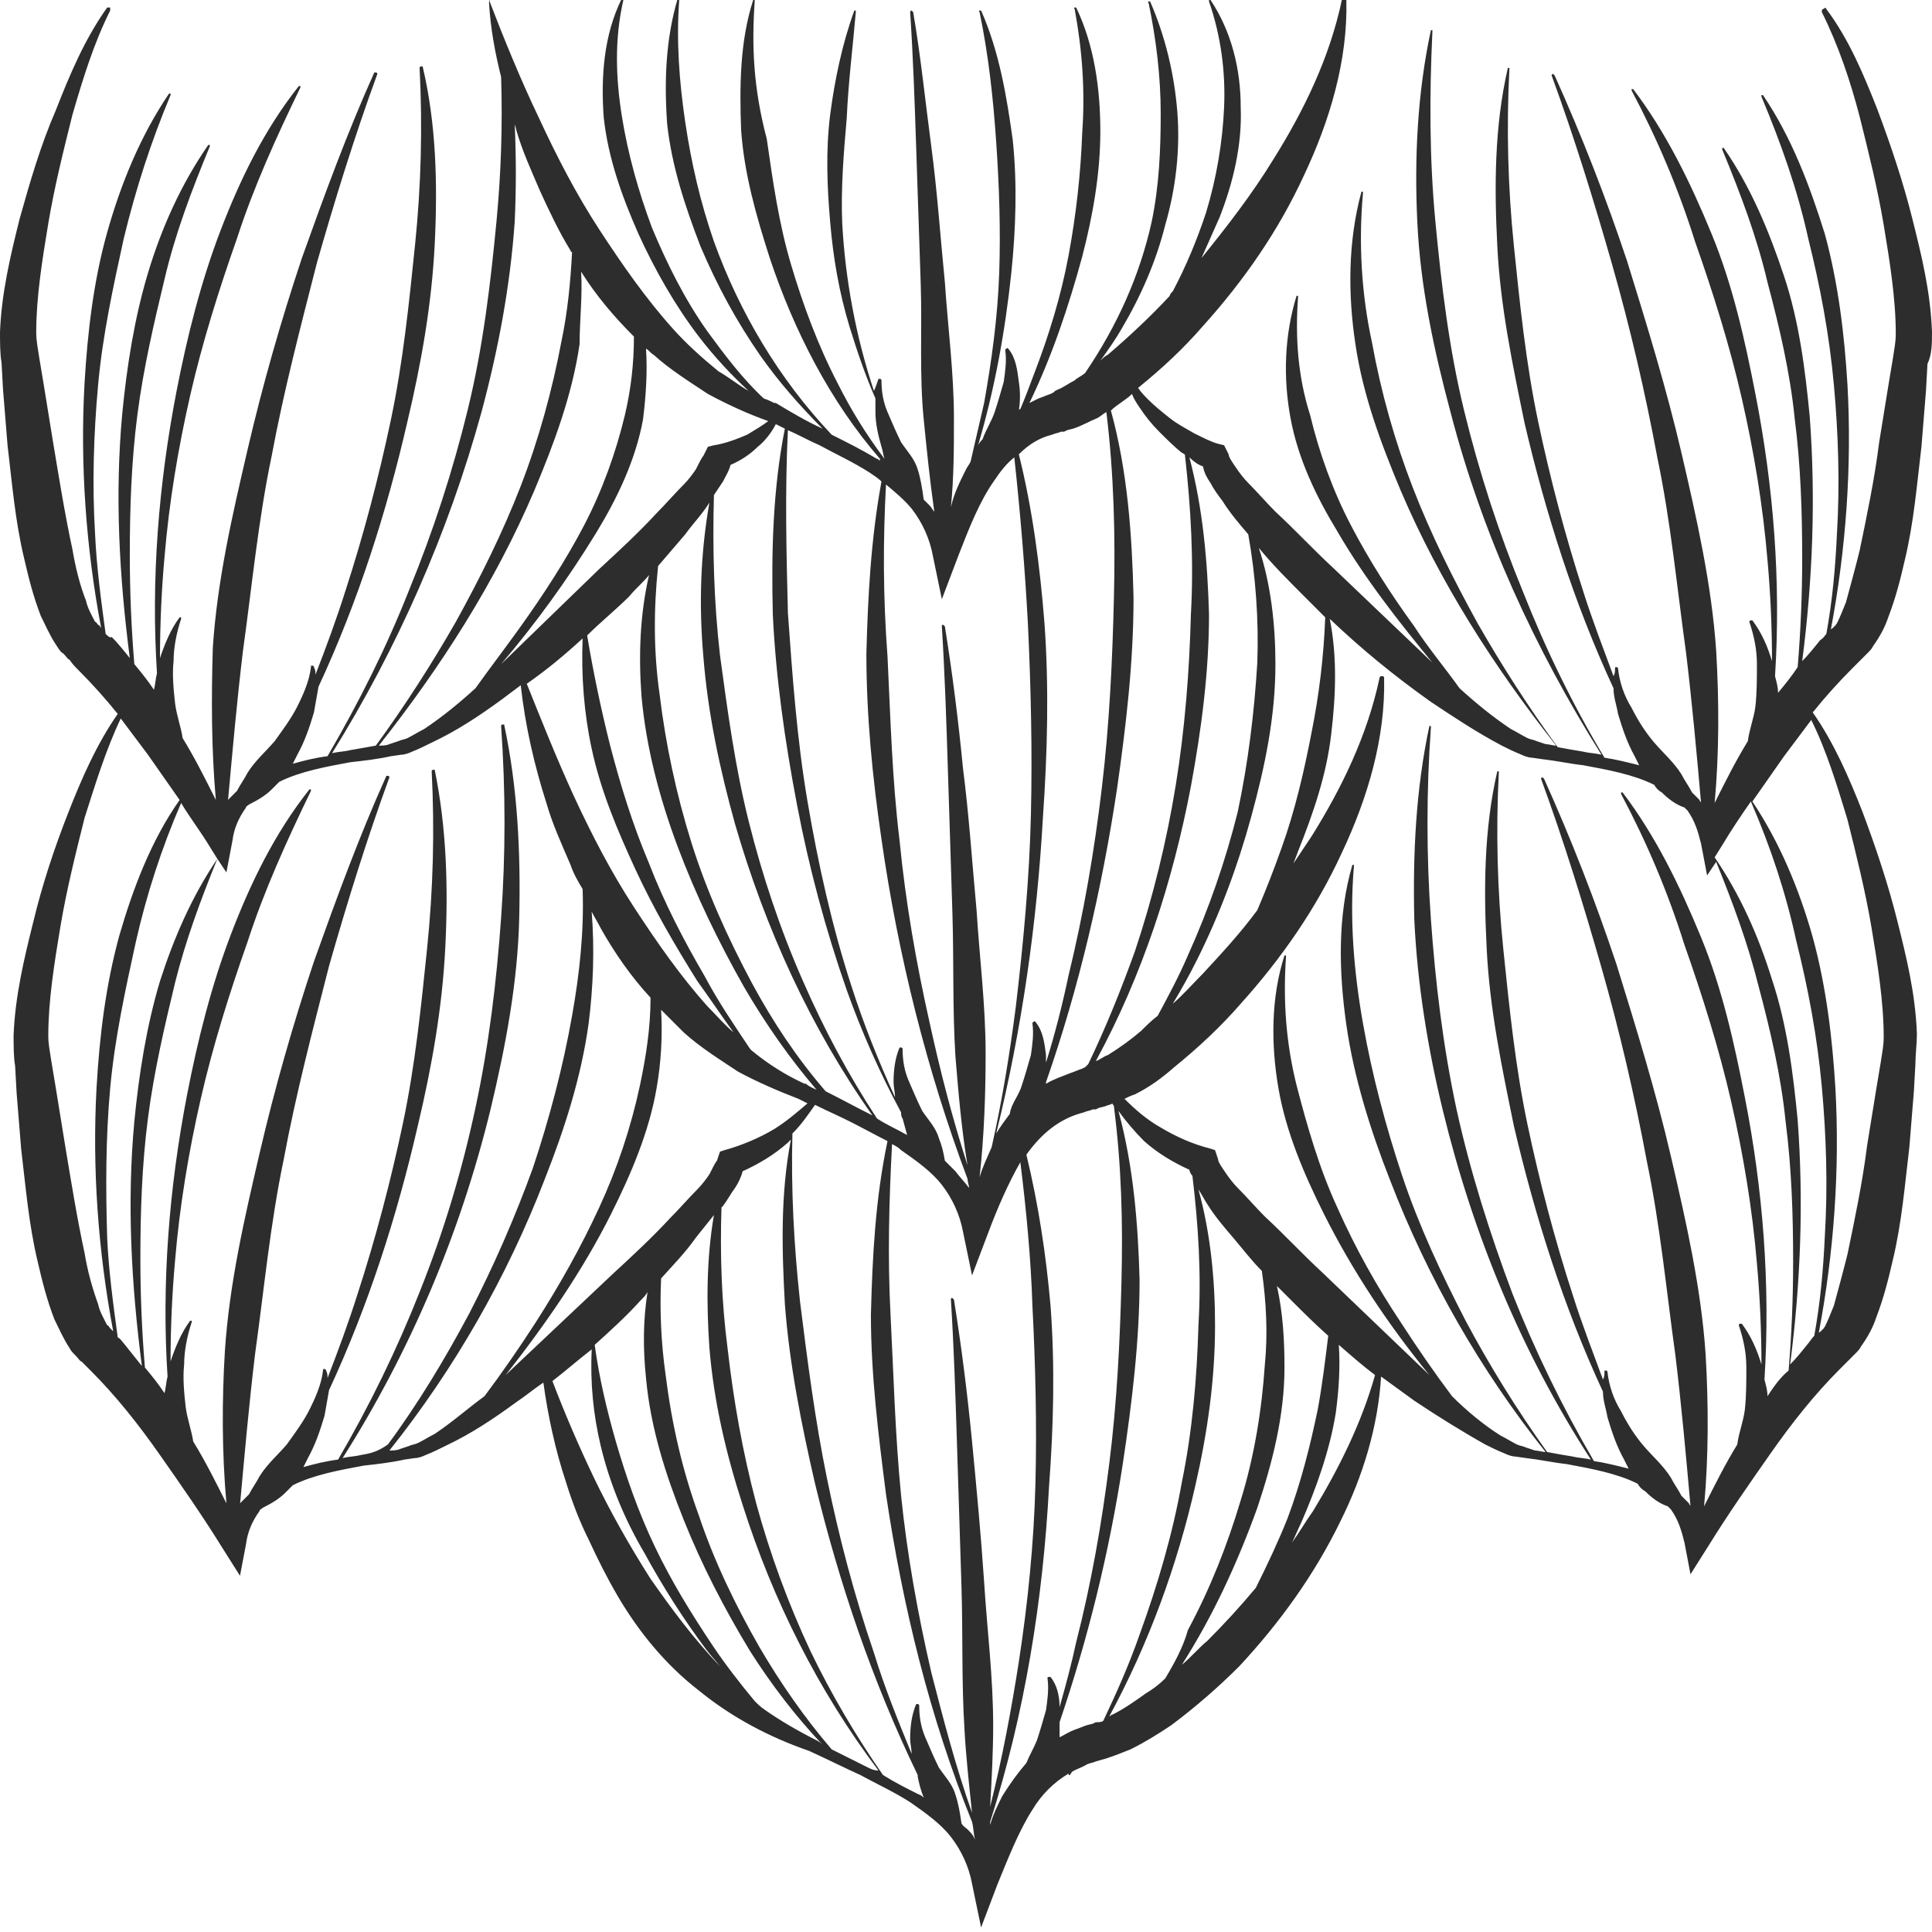 <?xml version="1.0" encoding="utf-8"?>
<!-- Generator: Adobe Illustrator 24.1.2, SVG Export Plug-In . SVG Version: 6.00 Build 0)  -->
<svg version="1.1" id="Layer_1" xmlns="http://www.w3.org/2000/svg" xmlns:xlink="http://www.w3.org/1999/xlink" x="0px" y="0px"
	 viewBox="0 0 128 128" style="enable-background:new 0 0 128 128;" xml:space="preserve">
<style type="text/css">
	.st0{fill:#2D2D2D;}
</style>
<path class="st0" d="M128,22c-0.1-2.7-0.7-5.1-1.3-7.5c-0.6-2.4-1.4-4.8-2.3-7.2c-0.9-2.3-1.9-4.7-3.4-6.7c0-0.1-0.1-0.1-0.2,0
	c-0.1,0-0.1,0.1-0.1,0.2l0,0c1.1,2.2,1.9,4.6,2.5,6.9c0.6,2.4,1.2,4.8,1.6,7.2c0.4,2.4,0.8,4.9,0.8,7.2c0,0.6-0.1,1-0.2,1.7
	c-0.1,0.6-0.2,1.2-0.3,1.8l-0.6,3.7c-0.3,2.4-0.8,4.8-1.3,7.2c-0.3,1.2-0.6,2.3-0.9,3.4c-0.2,0.5-0.4,1-0.6,1.4
	c-0.1,0.1-0.1,0.2-0.2,0.2c0,0.1-0.1,0.1-0.2,0.2c1-5.3,1.4-10.8,1.1-16.2c-0.2-3.3-0.6-6.7-1.5-10c-1-3.2-2.2-6.4-4.1-9.2
	c0,0,0,0-0.1,0c0,0,0,0,0,0.1c1.3,3.1,2.4,6.2,3.1,9.4c0.8,3.2,1.4,6.4,1.7,9.7c0.3,3.3,0.4,6.6,0.2,9.9c-0.1,2.2-0.3,4.4-0.7,6.6
	c-0.1,0.1-0.2,0.3-0.4,0.4c-0.4,0.5-0.8,1-1.2,1.4c0.7-5.4,0.9-10.8,0.5-16.2c-0.3-3.1-0.7-6.3-1.7-9.3c-1-3-2.2-5.9-4-8.5
	c0,0,0,0-0.1,0c0,0,0,0,0,0.1c1.2,2.9,2.3,5.8,3,8.8c0.8,3,1.5,6,1.8,9c0.4,3.1,0.5,6.2,0.5,9.3c0,2.4-0.1,4.8-0.3,7.2
	c-0.4,0.6-0.8,1.1-1.3,1.7c0-0.4-0.1-0.7-0.2-1.1c0.4-6.3-0.1-12.6-1.3-18.7c-0.7-3.6-1.5-7.2-2.9-10.6c-1.4-3.4-3-6.7-5.2-9.6
	c0,0,0,0-0.1,0c0,0,0,0.1,0,0.1c1.7,3.2,3.1,6.5,4.2,10c1.2,3.4,2.3,6.9,3.1,10.4c0.8,3.5,1.4,7.1,1.7,10.7c0.2,2.2,0.3,4.5,0.3,6.7
	c-0.3-1-0.7-1.9-1.3-2.7c0,0-0.1,0-0.1,0c-0.1,0-0.1,0.1-0.1,0.1l0,0c0.3,0.9,0.5,1.8,0.5,2.8c0,0.9,0,1.9-0.1,2.8
	c-0.1,0.8-0.4,1.5-0.5,2.3c-0.8,1.3-1.5,2.7-2.2,4.1c0.3-3.3,0.3-6.7,0.1-10.1c-0.3-4.4-1.3-8.8-2.3-13.1c-1-4.3-2.3-8.5-3.6-12.7
	c-1.4-4.2-3-8.3-4.8-12.3c0,0-0.1-0.1-0.1-0.1c-0.1,0-0.1,0.1-0.1,0.1c1.5,4.1,2.8,8.3,4,12.5c1.2,4.2,2.2,8.5,3,12.8
	c0.9,4.3,1.3,8.6,1.9,12.9c0.4,3.3,0.7,6.6,1,10c0-0.1-0.1-0.1-0.1-0.2c-0.2-0.2-0.3-0.3-0.5-0.5c-0.2-0.4-0.5-0.8-0.7-1.2
	c-0.5-0.8-1.2-1.4-1.8-2.1c-0.6-0.7-1.1-1.5-1.5-2.3c-0.5-0.8-0.8-1.7-0.9-2.6l0,0c0,0,0-0.1-0.1-0.1c-0.1,0-0.1,0-0.1,0.1
	c0,0.2,0,0.3-0.1,0.5c-0.7-1.9-1.4-3.7-2-5.6c-1.2-3.7-2.2-7.5-3-11.3c-0.8-3.8-1.2-7.7-1.6-11.6c-0.4-3.9-0.5-7.8-0.3-11.7
	c0,0,0-0.1,0-0.1c0,0-0.1,0-0.1,0c-0.9,3.9-0.9,7.9-0.7,11.8c0.2,4,1,7.8,1.8,11.7c1.4,6,3.3,12,5.9,17.6c0,0.6,0.2,1.1,0.3,1.7
	c0.3,1,0.6,1.9,1.1,2.8c0.1,0.2,0.2,0.4,0.3,0.6c-0.8-0.2-1.6-0.4-2.3-0.5c-2.1-3.5-3.9-7.2-5.4-11c-1.6-3.9-2.9-7.9-3.9-12
	c-1-4.1-1.5-8.3-1.9-12.5c-0.4-4.2-0.4-8.4-0.2-12.6c0,0,0-0.1,0-0.1c0,0-0.1,0-0.1,0c-0.9,4.2-1.1,8.5-0.9,12.7
	c0.2,4.3,1.1,8.5,2.2,12.6c2.1,8.1,5.6,15.7,10,22.7c-0.4-0.1-0.8-0.1-1.2-0.2c-0.6-0.1-1.2-0.2-1.7-0.3c-1.9-2.6-3.7-5.4-5.3-8.2
	c-1.6-2.9-3.1-5.9-4.3-9c-1.2-3.1-2.1-6.3-2.7-9.6c-0.7-3.2-0.9-6.6-0.6-9.9c0,0,0-0.1,0-0.1c0,0-0.1,0-0.1,0
	c-0.9,3.3-0.9,6.8-0.4,10.1c0.5,3.4,1.7,6.6,3,9.7c2.6,6.1,6.2,11.7,10.3,16.9c-0.2,0-0.5-0.1-0.7-0.1l-0.6-0.2
	c-0.2-0.1-0.4-0.1-0.6-0.2c-0.4-0.2-0.7-0.4-1.1-0.6c-1.2-0.8-2.3-1.7-3.4-2.7c-1-1.4-2.1-2.7-3-4.1c-1.6-2.2-3-4.4-4.2-6.7
	c-1.2-2.3-2.1-4.8-2.7-7.3C86,25,85.8,22.4,86,19.7c0,0,0-0.1,0-0.1c0,0-0.1,0-0.1,0c-0.8,2.6-0.9,5.4-0.4,8.1
	c0.5,2.7,1.7,5.2,3.1,7.5c1.8,3.1,4,5.9,6.3,8.7l-6.6-6.3c-1.3-1.2-2.5-2.5-3.8-3.7c-0.6-0.6-1.2-1.3-1.8-1.9
	c-0.3-0.3-0.6-0.7-0.8-1c-0.2-0.3-0.5-0.7-0.5-0.9l-0.3-0.6l-0.4-0.1c-0.4-0.1-1-0.4-1.6-0.7c-0.5-0.3-1.1-0.6-1.6-1
	c-0.5-0.4-1-0.8-1.4-1.2c-0.2-0.2-0.5-0.5-0.7-0.8c1.6-1.3,3-2.6,4.3-4.1c2.7-3,5-6.3,6.7-10c1.7-3.6,2.9-7.6,2.8-11.6
	c0-0.1-0.1-0.1-0.1-0.1c-0.1,0-0.2,0-0.2,0.1c-0.8,3.8-2.5,7.3-4.5,10.5c-1.4,2.3-3.1,4.5-4.8,6.6c0.4-0.9,0.8-1.8,1.2-2.7
	c0.9-2.3,1.5-4.8,1.4-7.3c0-2.5-0.6-5-2-7.1c0,0,0,0-0.1,0c0,0,0,0,0,0.1c0.8,2.3,1.1,4.7,1,7c-0.1,2.3-0.5,4.7-1.2,7
	c-0.6,1.8-1.3,3.5-2.2,5.2c-0.1,0.1-0.2,0.2-0.2,0.3c-1.3,1.4-2.7,2.7-4.1,3.9c-0.2,0.1-0.3,0.2-0.5,0.4c0.5-0.7,1-1.4,1.4-2.1
	c1.3-2.2,2.3-4.5,2.9-6.9c0.7-2.4,1-5,0.8-7.5c-0.2-2.5-0.8-5-1.8-7.3c0,0,0,0-0.1,0c0,0-0.1,0,0,0.1c0.5,2.4,0.8,4.9,0.8,7.3
	c0,2.4-0.1,4.8-0.6,7.2c-0.8,3.6-2.3,6.9-4.4,10c-0.2,0.2-0.5,0.3-0.7,0.5c-0.4,0.2-0.8,0.5-1.1,0.6l-0.2,0.1l-0.1,0.1l-0.2,0.1
	c-0.3,0.1-0.5,0.2-0.8,0.3c-0.2,0.1-0.4,0.2-0.6,0.3c1.5-3.1,2.6-6.4,3.5-9.7c0.7-2.7,1.2-5.5,1.2-8.3c0-2.8-0.4-5.7-1.6-8.2
	c0,0,0,0-0.1,0c0,0-0.1,0,0,0.1c0.5,2.7,0.7,5.4,0.5,8.2c-0.1,2.7-0.4,5.4-0.9,8.1c-0.5,2.7-1.3,5.3-2.3,7.9
	c-0.3,0.8-0.6,1.6-0.9,2.3c0,0-0.1,0-0.1,0.1c0.1-0.6,0.1-1.3,0-1.9c-0.1-0.8-0.2-1.6-0.7-2.2c0,0-0.1-0.1-0.1,0
	c-0.1,0-0.1,0.1-0.1,0.1l0,0c0.1,0.7,0,1.4-0.1,2.1c-0.2,0.7-0.4,1.4-0.6,2c-0.2,0.6-0.6,1.2-0.8,1.8c-0.1,0.1-0.2,0.2-0.3,0.4
	c1.1-3.7,1.8-7.6,2.2-11.4c0.3-2.9,0.4-5.9,0.1-8.8c-0.4-2.9-0.9-5.9-2.1-8.6c0,0,0,0-0.1,0c0,0-0.1,0,0,0.1
	c0.6,2.9,0.9,5.7,1.1,8.6c0.2,2.9,0.3,5.8,0.2,8.7c-0.1,2.9-0.5,5.8-1,8.6c-0.3,1.3-0.6,2.6-0.9,3.9c-0.1,0.2-0.2,0.3-0.3,0.5
	c-0.4,0.8-0.8,1.6-1,2.5c0.2-2,0.2-3.9,0.2-5.9c0-3-0.4-6-0.6-9c-0.3-3-0.5-6-0.9-9c-0.4-3-0.7-6-1.2-8.9c0,0-0.1-0.1-0.1-0.1
	c-0.1,0-0.1,0.1-0.1,0.1c0.2,3,0.3,6,0.4,9c0.1,3,0.2,6,0.3,9c0.1,3-0.1,6,0.2,9c0.2,2,0.4,4,0.7,6.1c-0.1-0.1-0.2-0.3-0.3-0.4
	c-0.1-0.1-0.3-0.3-0.4-0.4c-0.1-0.7-0.2-1.4-0.4-2c-0.2-0.7-0.7-1.2-1.1-1.8c-0.3-0.6-0.6-1.3-0.9-2c-0.3-0.7-0.4-1.4-0.4-2.1v0
	c0,0,0-0.1-0.1-0.1c0,0-0.1,0-0.1,0c-0.1,0.3-0.2,0.6-0.3,0.8c-1.2-3.6-1.9-7.4-2.1-11.1c-0.1-2.3,0.1-4.7,0.3-7
	c0.1-2.3,0.4-4.7,0.6-7c0,0,0-0.1,0-0.1c0,0-0.1,0-0.1,0c-0.8,2.2-1.3,4.6-1.6,6.9c-0.3,2.4-0.2,4.8,0,7.1c0.2,2.4,0.6,4.7,1.3,7
	c0.5,1.6,1,3.1,1.7,4.7c0,0.3,0,0.6,0,0.9c0,0.8,0.2,1.6,0.4,2.3c0.1,0.3,0.1,0.5,0.2,0.8c-1.2-1.6-2.2-3.2-3.1-5
	c-1.3-2.5-2.3-5.2-3.1-7.9c-0.8-2.7-1.2-5.5-1.6-8.3C49.9,5.8,49.8,3,50,0.1c0,0,0-0.1,0-0.1c0,0-0.1,0-0.1,0
	c-0.9,2.8-0.9,5.8-0.8,8.6c0.2,2.9,1,5.7,1.9,8.5c1.6,4.8,4,9.5,7.3,13.3c0,0,0,0,0,0.1c-0.1,0-0.1-0.1-0.2-0.1c-1-0.6-2-1.1-3-1.6
	c-3.5-3.7-6.1-8.1-7.8-12.8c-0.9-2.6-1.5-5.2-1.9-7.9c-0.4-2.7-0.6-5.4-0.4-8.1c0,0,0-0.1,0-0.1c0,0-0.1,0-0.1,0
	c-0.8,2.7-0.9,5.5-0.7,8.3c0.3,2.8,1.2,5.5,2.2,8.1c1.1,2.6,2.4,5,4,7.3c1.2,1.7,2.6,3.3,4.1,4.8c-1.1-0.5-2.1-1.1-3.1-1.7l-0.1,0
	c-0.2-0.1-0.4-0.2-0.7-0.3c-1.4-1.3-2.6-2.9-3.7-4.4c-1.5-2.1-2.7-4.5-3.7-6.9c-0.9-2.4-1.6-4.9-2-7.4c-0.4-2.5-0.5-5.1,0.1-7.7
	c0,0,0-0.1,0-0.1c0,0-0.1,0-0.1,0c-1.2,2.4-1.4,5.2-1.2,7.9c0.3,2.7,1.2,5.2,2.3,7.7c1.1,2.4,2.4,4.7,4,6.8c1,1.3,2.1,2.5,3.3,3.6
	c-0.7-0.4-1.3-0.9-2-1.3c-1.1-0.9-2.1-1.8-3-2.8c-1.8-2-3.4-4.3-4.9-6.6c-1.5-2.3-2.8-4.8-4-7.4c-1.2-2.5-2.3-5.2-3.3-7.8l0,0
	C32.6,0,32.6,0,32.5,0c-0.1,0-0.1,0.1-0.1,0.2c0.1,1.7,0.4,3.3,0.8,4.9c0.1,3.2,0,6.3-0.3,9.5c-0.4,4.2-0.9,8.4-1.9,12.5
	c-1,4.1-2.3,8.1-3.9,12c-1.5,3.8-3.3,7.4-5.4,11c-0.8,0.1-1.6,0.3-2.3,0.5c0.1-0.2,0.2-0.4,0.3-0.6c0.5-0.9,0.8-1.8,1.1-2.8
	c0.1-0.6,0.2-1.1,0.3-1.7c2.6-5.6,4.5-11.5,5.9-17.6c0.9-3.8,1.6-7.7,1.8-11.7C29,12.2,28.9,8.2,28,4.4c0,0,0,0-0.1,0
	c0,0-0.1,0-0.1,0.1c0.2,3.9,0.1,7.8-0.3,11.7c-0.4,3.9-0.8,7.8-1.6,11.6c-0.8,3.8-1.8,7.6-3,11.3c-0.6,1.9-1.3,3.8-2,5.6
	c0-0.2,0-0.3-0.1-0.5c0,0,0-0.1-0.1-0.1c-0.1,0-0.1,0-0.1,0.1l0,0c-0.1,0.9-0.5,1.8-0.9,2.6c-0.4,0.8-1,1.6-1.5,2.3
	c-0.6,0.7-1.3,1.3-1.8,2.1c-0.2,0.4-0.5,0.8-0.7,1.2c-0.2,0.2-0.3,0.3-0.5,0.5c-0.1,0.1-0.1,0.1-0.1,0.2c0.3-3.3,0.6-6.7,1-10
	c0.6-4.3,1-8.6,1.9-12.9c0.8-4.3,1.9-8.5,3-12.8c1.2-4.2,2.5-8.4,4-12.5c0,0,0-0.1-0.1-0.1c0,0-0.1,0-0.1,0c-1.8,4-3.3,8.1-4.8,12.3
	c-1.4,4.2-2.6,8.4-3.6,12.7c-1,4.3-2,8.6-2.3,13.1C14,46.2,14,49.6,14.3,53c-0.7-1.4-1.4-2.8-2.2-4.1c-0.1-0.7-0.4-1.5-0.5-2.3
	c-0.1-0.9-0.2-1.9-0.1-2.8c0-0.9,0.2-1.9,0.5-2.8l0,0c0,0,0-0.1,0-0.1c0,0-0.1,0-0.1,0c-0.6,0.8-1,1.8-1.3,2.7
	c0-2.2,0.1-4.5,0.3-6.7c0.3-3.6,0.9-7.2,1.7-10.7c0.8-3.5,1.9-7,3.1-10.4c1.1-3.4,2.6-6.7,4.2-10c0,0,0-0.1,0-0.1c0,0-0.1,0-0.1,0
	c-2.3,2.9-3.9,6.2-5.2,9.6c-1.3,3.4-2.2,7-2.9,10.6c-1.2,6.2-1.7,12.5-1.3,18.7c-0.1,0.4-0.1,0.7-0.2,1.1c-0.4-0.6-0.8-1.1-1.3-1.7
	c-0.2-2.4-0.3-4.8-0.3-7.2c0-3.1,0.1-6.2,0.5-9.3c0.4-3.1,1.1-6.1,1.8-9c0.7-3,1.8-5.9,3-8.8c0,0,0-0.1,0-0.1c0,0-0.1,0-0.1,0
	c-1.8,2.6-3.1,5.5-4,8.5c-0.9,3-1.4,6.2-1.7,9.3c-0.5,5.4-0.2,10.8,0.5,16.2c-0.4-0.5-0.8-1-1.2-1.4C7.3,42.3,7.1,42.1,7,42
	c-0.3-2.2-0.6-4.4-0.7-6.6c-0.2-3.3-0.1-6.6,0.2-9.9c0.3-3.3,1-6.5,1.7-9.7C9,12.5,10,9.4,11.3,6.3c0,0,0-0.1,0-0.1c0,0-0.1,0-0.1,0
	c-1.9,2.8-3.2,6-4.1,9.2c-0.9,3.2-1.3,6.6-1.5,10c-0.3,5.4,0.1,10.9,1.1,16.2c-0.1-0.1-0.1-0.2-0.2-0.2c-0.1-0.1-0.1-0.2-0.2-0.2
	c-0.2-0.4-0.5-0.9-0.6-1.4c-0.4-1-0.7-2.2-0.9-3.4c-0.5-2.3-0.9-4.8-1.3-7.2l-0.6-3.7c-0.1-0.6-0.2-1.2-0.3-1.8
	c-0.1-0.7-0.2-1.1-0.2-1.7c0-2.3,0.4-4.8,0.8-7.2c0.4-2.4,1-4.8,1.6-7.2c0.7-2.4,1.4-4.7,2.5-6.9l0,0c0-0.1,0-0.1,0-0.2
	c-0.1,0-0.2,0-0.2,0C5.6,2.6,4.6,5,3.7,7.3C2.7,9.6,2,12,1.3,14.5C0.7,16.9,0.1,19.4,0,22c0,0.6,0,1.5,0.1,2l0.1,1.8l0.3,3.7
	c0.3,2.5,0.5,5,1.1,7.5c0.3,1.3,0.6,2.5,1.1,3.8c0.3,0.6,0.6,1.3,1,1.9C3.9,43,4,43.2,4.2,43.3c0.2,0.2,0.3,0.4,0.4,0.4
	C4.8,44,5,44.2,5.2,44.4c0.9,0.9,1.8,1.9,2.6,2.9c-1.4,2-2.4,4.3-3.3,6.6c-0.9,2.3-1.7,4.7-2.3,7.2C1.6,63.5,1,66,0.9,68.6
	c0,0.6,0,1.5,0.1,2l0.1,1.8l0.3,3.7c0.3,2.5,0.5,5,1.1,7.5c0.3,1.3,0.6,2.5,1.1,3.8c0.3,0.6,0.6,1.3,1,1.9c0.1,0.2,0.2,0.3,0.4,0.5
	c0.2,0.2,0.3,0.4,0.4,0.4c0.2,0.2,0.4,0.4,0.6,0.6c1.7,1.7,3.2,3.6,4.6,5.6c1.4,2,2.8,4,4.1,6.1l1.2,1.9l0.4-2.1
	c0.1-0.8,0.4-1.5,0.9-2.2c0-0.1,0.1-0.1,0.2-0.2c0.6-0.3,1.1-0.6,1.5-1c0.2-0.2,0.3-0.3,0.5-0.5c1.4-0.7,3.1-1,4.7-1.3
	c0.9-0.1,1.8-0.2,2.7-0.4l0.7-0.1c0.2,0,0.5-0.1,0.7-0.2c0.5-0.2,0.9-0.4,1.3-0.6c1.7-0.8,3.2-1.8,4.7-2.9c0.6-0.4,1.2-0.9,1.8-1.3
	c0.3,2.2,0.8,4.5,1.5,6.6c0.4,1.3,0.9,2.6,1.5,3.8c0.6,1.3,1.2,2.5,1.9,3.7c1.4,2.4,3.2,4.6,5.4,6.3c2.2,1.8,4.7,3.1,7.3,4
	c1.1,0.5,2.3,1.1,3.4,1.6c1.1,0.6,2.2,1.1,3.3,1.8c1,0.7,2,1.4,2.7,2.3c0.7,0.9,1.2,2,1.4,3.1l0.6,2.9l1.1-2.9
	c0.7-1.7,1.4-3.5,2.3-4.9c0.6-1,1.4-1.8,2.4-2.4c0,0,0,0.1,0,0.1c0,0,0.1,0,0.1,0c0-0.1,0.1-0.1,0.1-0.2c0.3-0.2,0.7-0.3,1-0.5
	c0.2-0.1,0.4-0.1,0.6-0.2l0.7-0.2c0.6-0.2,1.1-0.4,1.6-0.6c1-0.5,1.8-1,2.7-1.6c1.6-1.2,3.1-2.5,4.5-3.9c2.7-2.9,5-6.1,6.7-9.6
	c1.5-3,2.5-6.3,2.7-9.6c0.7,0.5,1.5,1.1,2.2,1.6c1.5,1,3.1,2,4.7,2.9c0.4,0.2,0.8,0.4,1.3,0.6c0.2,0.1,0.5,0.2,0.7,0.2l0.7,0.1
	c0.9,0.1,1.8,0.3,2.7,0.4c1.6,0.3,3.3,0.6,4.7,1.3c0.1,0.2,0.3,0.4,0.5,0.5c0.4,0.4,0.9,0.8,1.5,1c0.1,0.1,0.1,0.1,0.2,0.2
	c0.5,0.7,0.7,1.4,0.9,2.2l0.4,2.1l1.2-1.9c1.3-2.1,2.7-4.1,4.1-6.1c1.4-2,2.9-3.9,4.6-5.6c0.2-0.2,0.4-0.4,0.6-0.6
	c0.1-0.1,0.3-0.3,0.4-0.4c0.2-0.2,0.3-0.3,0.4-0.5c0.5-0.7,0.8-1.3,1-1.9c0.5-1.3,0.8-2.5,1.1-3.8c0.6-2.5,0.8-5,1.1-7.5l0.3-3.7
	l0.1-1.8c0-0.6,0.1-1.4,0.1-2c-0.1-2.7-0.7-5.1-1.3-7.5c-0.6-2.4-1.4-4.8-2.3-7.2c-0.9-2.3-1.9-4.6-3.3-6.6c0.8-1,1.7-2,2.6-2.9
	c0.2-0.2,0.4-0.4,0.6-0.6c0.1-0.1,0.3-0.3,0.4-0.4c0.2-0.2,0.3-0.3,0.4-0.5c0.5-0.7,0.8-1.3,1-1.9c0.5-1.3,0.8-2.5,1.1-3.8
	c0.6-2.5,0.8-5,1.1-7.5l0.3-3.7l0.1-1.8C128,23.5,128,22.7,128,22z M86.4,39.5c0.5,0.5,0.9,0.9,1.4,1.4c-0.1,2.6-0.4,5.1-0.9,7.6
	c-0.5,2.6-1.1,5.2-2,7.7c-0.5,1.4-1,2.7-1.6,4.1c-1.1,1.5-2.4,2.9-3.6,4.2c-0.7,0.7-1.3,1.4-2,2c0.6-1,1.1-1.9,1.6-2.9
	c1.5-3,2.7-6.2,3.6-9.5c0.9-3.3,1.6-6.6,1.6-10.1c0-2.6-0.3-5.3-1.1-7.7C84.3,37.4,85.3,38.4,86.4,39.5z M79.7,30.9
	c0.1,0.5,0.3,0.8,0.5,1.1c0.2,0.4,0.5,0.8,0.8,1.2c0.5,0.8,1.1,1.5,1.7,2.2c0,0,0,0,0,0c0.5,2.8,0.7,5.7,0.6,8.5
	c-0.2,3.3-0.6,6.6-1.3,9.9c-0.8,3.2-1.9,6.4-3.3,9.5c-0.6,1.4-1.3,2.7-2,4c-0.4,0.3-0.8,0.7-1.1,1c-0.7,0.6-1.4,1.1-2.2,1.6
	c-0.3,0.1-0.5,0.3-0.8,0.4c3.1-5.7,5.1-11.9,6.3-18.2c0.7-3.8,1.2-7.6,1.2-11.4c-0.1-3.5-0.4-7-1.3-10.4
	C79.1,30.6,79.4,30.8,79.7,30.9z M75,26.1c0.1,0.3,0.3,0.6,0.5,0.9c0.4,0.6,0.8,1.1,1.3,1.6c0.5,0.5,1,1,1.5,1.4
	c0.1,0,0.1,0.1,0.2,0.1c0.4,3.5,0.6,7.1,0.4,10.6c-0.1,3.8-0.4,7.6-1,11.3c-0.6,3.7-1.5,7.4-2.7,11c-0.9,2.5-1.9,5-3.1,7.5L72,70.6
	l-0.1,0.1l-0.2,0.1c-0.3,0.1-0.5,0.2-0.8,0.3c-0.5,0.2-1.1,0.4-1.6,0.7c0,0,0,0,0-0.1c2.2-6.3,3.7-12.8,4.7-19.4
	c0.6-4.2,1.1-8.4,1.1-12.7c-0.1-4.2-0.4-8.4-1.5-12.4C74,26.8,74.6,26.5,75,26.1z M69.7,28.8c0.2-0.1,0.4-0.1,0.6-0.2l0.2,0l0.2-0.1
	l0.4-0.1c0.6-0.2,1.1-0.5,1.6-0.7c0.2-0.1,0.4-0.3,0.6-0.4c0.5,4.1,0.6,8.2,0.5,12.3c-0.1,4.2-0.3,8.4-0.8,12.6
	c-0.5,4.2-1.2,8.3-2.2,12.4c-0.4,1.9-0.9,3.9-1.5,5.8c0-0.2,0-0.4,0-0.5c-0.1-0.8-0.2-1.6-0.7-2.2c0,0-0.1-0.1-0.1,0
	c-0.1,0-0.1,0.1-0.1,0.1l0,0c0.1,0.7,0,1.4-0.1,2.1c-0.2,0.7-0.4,1.4-0.6,2c-0.2,0.7-0.7,1.2-0.8,1.9c-0.3,0.4-0.6,0.8-0.9,1.3
	c1.7-6.9,2.7-13.9,3.1-21c0.3-4.3,0.4-8.6,0.1-12.8c-0.3-3.8-0.8-7.6-1.7-11.2C68.2,29.4,68.9,29,69.7,28.8z M58.7,32.1
	c0.6,0.5,1.2,1,1.7,1.6c0.7,0.9,1.2,2,1.4,3.1l0.6,2.9l1.1-2.9c0.7-1.8,1.4-3.6,2.4-5c0.4-0.6,0.8-1.1,1.3-1.5
	c0.4,3.7,0.7,7.3,0.9,11c0.2,4.2,0.3,8.5,0.2,12.7c-0.1,4.2-0.5,8.5-1,12.7c-0.4,3.1-0.9,6.2-1.6,9.3c-0.3,0.7-0.6,1.3-0.8,2
	c0.3-2.7,0.4-5.5,0.4-8.2c0-3.2-0.4-6.3-0.6-9.5c-0.3-3.2-0.5-6.3-0.9-9.4c-0.3-3.1-0.7-6.3-1.2-9.4c0,0-0.1-0.1-0.1-0.1
	c-0.1,0-0.1,0-0.1,0.1c0.2,3.2,0.3,6.3,0.4,9.5c0.1,3.2,0.2,6.3,0.3,9.5c0.1,3.2,0,6.3,0.2,9.5c0.2,2.4,0.4,4.8,0.8,7.2
	c-1-3.1-1.8-6.2-2.5-9.4c-0.9-4-1.6-8-2-12.1c-0.5-4.1-0.6-8.1-0.8-12.2C58.5,39.5,58.5,35.8,58.7,32.1z M52.2,28.5
	c0.7,0.3,1.4,0.7,2.1,1c1.1,0.6,2.2,1.1,3.3,1.8c0.3,0.2,0.6,0.4,0.8,0.6c-0.7,3.8-0.9,7.6-1,11.4c0,4.1,0.4,8.2,1,12.3
	c1.1,7.7,3,15.3,5.7,22.5c0,0.2,0.1,0.4,0.1,0.6c-0.3-0.4-0.6-0.7-0.9-1.1c-0.2-0.2-0.5-0.5-0.7-0.7c-0.1-0.6-0.2-1-0.4-1.5
	c-0.2-0.7-0.7-1.2-1.1-1.8c-0.3-0.6-0.6-1.3-0.9-2c-0.3-0.7-0.4-1.4-0.4-2.1v0c0,0,0-0.1-0.1-0.1c0,0-0.1,0-0.1,0
	c-0.3,0.7-0.4,1.5-0.4,2.3c0,0.3,0.1,0.7,0.1,1c-1.1-2.4-2.1-4.9-2.9-7.4c-1.3-4-2.2-8.1-2.9-12.2c-0.7-4.1-1-8.3-1.3-12.5
	C52.1,36.6,52,32.6,52.2,28.5z M51.4,28.1c0.2,0.1,0.4,0.2,0.6,0.3c-0.8,4-0.9,8.2-0.8,12.3c0.2,4.2,0.8,8.4,1.6,12.6
	c0.8,4.2,1.9,8.3,3.3,12.3c1,2.8,2.2,5.5,3.6,8.1c0,0.1,0,0.3,0.1,0.4c0.1,0.4,0.2,0.7,0.3,1.1c-0.7-0.4-1.4-0.7-2-1.1
	c-1.9-2.9-3.5-5.9-4.9-9.1c-1.5-3.4-2.7-7-3.6-10.6c-0.9-3.6-1.4-7.3-1.9-11c-0.4-3.5-0.5-7-0.4-10.6c0.2-0.3,0.4-0.6,0.6-0.9
	c0.2-0.4,0.4-0.7,0.5-1.1c0.7-0.3,1.3-0.7,1.8-1.2C50.6,29.3,51.1,28.7,51.4,28.1z M39.2,49.6c0.6,2.8,1.7,5.4,2.9,8
	c1.2,2.6,2.6,5,4.1,7.4c0.8,1.1,1.6,2.3,2.4,3.4c-0.6-0.5-1.1-1.1-1.7-1.7c-1.8-2-3.4-4.3-4.9-6.6c-1.5-2.3-2.8-4.8-4-7.4
	c-1.1-2.4-2.1-4.9-3.1-7.4c1.3-0.9,2.5-1.9,3.7-3C38.5,44.8,38.7,47.3,39.2,49.6z M46.7,64.7c-1.4-2.4-2.7-4.9-3.7-7.5
	c-1.1-2.6-1.9-5.2-2.6-7.9c-0.6-2.4-1.1-4.8-1.5-7.2c0.9-0.9,1.9-1.7,2.8-2.6c0.4-0.5,0.9-0.9,1.3-1.4c-0.6,2.6-0.7,5.3-0.5,8
	c0.3,3.4,1.2,6.8,2.4,10c1.2,3.2,2.7,6.3,4.4,9.3c1.4,2.4,3,4.7,4.8,6.8c-0.2-0.1-0.5-0.2-0.7-0.4l-0.1,0c-1.3-0.6-2.4-1.3-3.5-2.2
	c0,0,0,0-0.1-0.1C48.7,68,47.6,66.4,46.7,64.7z M49.8,65.1c-1.6-3-3-6.1-4-9.3c-1-3.2-1.7-6.5-2.1-9.8c-0.4-2.8-0.4-5.6-0.1-8.5
	c0.6-0.7,1.2-1.4,1.8-2.1c0.5-0.7,1.1-1.3,1.6-2.1c-0.6,3.4-0.7,6.8-0.4,10.2c0.3,3.8,1.1,7.5,2.1,11.1c2,6.9,5,13.5,9.1,19.3
	c-1-0.5-2.1-1.1-3.1-1.6C52.8,70.1,51.2,67.7,49.8,65.1z M42.8,23.1c0.2,0.1,0.3,0.3,0.5,0.4c1.1,1,2.4,1.8,3.6,2.6
	c1.3,0.7,2.6,1.3,4,1.8c-0.4,0.3-0.9,0.6-1.4,0.9c-0.7,0.3-1.5,0.6-2.2,0.7l-0.4,0.1l-0.3,0.6c-0.1,0.1-0.3,0.5-0.5,0.9
	c-0.2,0.3-0.5,0.7-0.8,1c-0.6,0.6-1.2,1.3-1.8,1.9c-1.2,1.3-2.5,2.5-3.8,3.7L33.2,44c2.3-2.7,4.4-5.6,6.3-8.7
	c1.4-2.3,2.6-4.8,3.1-7.5C42.8,26.2,42.9,24.6,42.8,23.1z M38.5,18c1,1.6,2.2,3,3.5,4.3c0,1.8-0.2,3.5-0.6,5.2
	c-0.6,2.5-1.5,5-2.7,7.3c-1.2,2.3-2.7,4.6-4.2,6.7c-1,1.4-2,2.7-3,4.1c-1.1,1-2.2,1.9-3.4,2.7c-0.4,0.2-0.7,0.4-1.1,0.6
	c-0.2,0.1-0.4,0.1-0.6,0.2l-0.6,0.2c-0.2,0.1-0.5,0.1-0.7,0.1c4.1-5.2,7.7-10.8,10.3-16.9c1.3-3.1,2.5-6.3,3-9.7
	C38.4,21.2,38.6,19.6,38.5,18z M31.9,27.3c1.1-4.1,1.9-8.3,2.2-12.6c0.1-2.1,0.1-4.3,0-6.5c0,0.1,0.1,0.3,0.1,0.4
	c0.4,1.4,1,2.7,1.6,4.1c0.6,1.3,1.2,2.6,2,3.9c0,0,0,0.1,0.1,0.1c-0.1,2-0.3,4-0.7,5.9c-0.6,3.2-1.5,6.5-2.7,9.6
	c-1.2,3.1-2.7,6.1-4.3,9c-1.6,2.8-3.4,5.6-5.3,8.2c-0.6,0.1-1.1,0.2-1.7,0.3c-0.4,0.1-0.8,0.1-1.2,0.2C26.3,43,29.7,35.3,31.9,27.3z
	 M7.3,88c-0.1-0.1-0.1-0.2-0.2-0.2c-0.2-0.4-0.5-0.9-0.6-1.4c-0.4-1.1-0.7-2.2-0.9-3.4c-0.5-2.3-0.9-4.8-1.3-7.2l-0.6-3.7
	c-0.1-0.6-0.2-1.2-0.3-1.8c-0.1-0.7-0.2-1.1-0.2-1.7c0-2.3,0.4-4.8,0.8-7.2c0.4-2.4,1-4.8,1.6-7.2C6.3,52,7,49.7,8,47.6
	c0.6,0.8,1.2,1.6,1.8,2.4c0.7,1,1.4,2,2.1,3c-1.9,2.7-3.1,5.9-4,9C7,65.3,6.6,68.6,6.4,72c-0.3,5.4,0.1,10.9,1.1,16.2
	C7.4,88.1,7.4,88.1,7.3,88z M8.2,89c-0.1-0.1-0.2-0.3-0.4-0.4c-0.3-2.2-0.6-4.4-0.7-6.6C7,78.7,7,75.4,7.3,72.1
	c0.3-3.3,1-6.5,1.7-9.7c0.7-3.1,1.7-6.2,3-9.2c0.6,1,1.3,1.9,1.9,2.9l0.5,0.8c-1.7,2.5-2.9,5.3-3.8,8.1c-0.9,3-1.4,6.2-1.7,9.3
	c-0.5,5.4-0.2,10.8,0.5,16.2C9,90,8.6,89.5,8.2,89z M23.9,96.4c-0.4,0.1-0.8,0.1-1.2,0.2c4.5-7.1,7.8-14.9,9.8-23.1
	c1-4.2,1.8-8.4,1.9-12.7c0.1-4.3-0.1-8.6-1-12.8c0,0,0,0-0.1,0c0,0-0.1,0-0.1,0.1c0.3,4.3,0.3,8.5,0,12.7c-0.3,4.2-0.8,8.4-1.7,12.6
	c-0.9,4.2-2.1,8.2-3.7,12.2c-1.5,3.8-3.3,7.5-5.4,11.1c-0.8,0.1-1.6,0.3-2.3,0.5c0.1-0.2,0.2-0.4,0.3-0.6c0.5-0.9,0.8-1.8,1.1-2.8
	c0.1-0.6,0.2-1.1,0.3-1.7c2.6-5.6,4.5-11.5,5.9-17.6c0.9-3.8,1.6-7.7,1.8-11.7c0.2-3.9,0.1-7.9-0.7-11.8c0,0,0,0-0.1,0
	c0,0-0.1,0-0.1,0.1c0.2,3.9,0.1,7.8-0.3,11.7c-0.4,3.9-0.8,7.8-1.6,11.6c-0.8,3.8-1.8,7.6-3,11.3c-0.6,1.9-1.3,3.8-2,5.6
	c0-0.2,0-0.3-0.1-0.5c0,0,0-0.1-0.1-0.1c-0.1,0-0.1,0-0.1,0.1l0,0c-0.1,0.9-0.5,1.8-0.9,2.6c-0.4,0.8-1,1.6-1.5,2.3
	c-0.6,0.7-1.3,1.3-1.8,2.1c-0.2,0.4-0.5,0.8-0.7,1.2c-0.2,0.2-0.3,0.3-0.5,0.5c-0.1,0.1-0.1,0.1-0.1,0.2c0.3-3.3,0.6-6.7,1-10
	c0.6-4.3,1-8.6,1.9-12.9c0.8-4.3,1.9-8.5,3-12.8c1.2-4.2,2.5-8.4,4-12.5c0,0,0-0.1-0.1-0.1c0,0-0.1,0-0.1,0c-1.8,4-3.3,8.1-4.8,12.3
	c-1.4,4.2-2.6,8.4-3.6,12.7c-1,4.3-2,8.6-2.3,13.1c-0.2,3.3-0.2,6.7,0.1,10.1c-0.7-1.4-1.4-2.8-2.2-4.1c-0.1-0.7-0.4-1.5-0.5-2.3
	c-0.1-0.9-0.2-1.9-0.1-2.8c0-0.9,0.2-1.9,0.5-2.8l0,0c0,0,0-0.1,0-0.1c0,0-0.1,0-0.1,0c-0.6,0.8-1,1.8-1.3,2.7
	c0-2.2,0.1-4.5,0.3-6.7c0.3-3.6,0.9-7.2,1.7-10.7c0.8-3.5,1.9-7,3.1-10.4c1.1-3.4,2.6-6.7,4.2-10c0,0,0-0.1,0-0.1c0,0-0.1,0-0.1,0
	c-2.3,2.9-3.9,6.2-5.2,9.6c-1.3,3.4-2.2,7-2.9,10.6c-1.2,6.2-1.7,12.5-1.3,18.7c-0.1,0.4-0.1,0.7-0.2,1.1c-0.4-0.6-0.8-1.1-1.3-1.7
	c-0.2-2.4-0.3-4.8-0.3-7.2c0-3.1,0.1-6.2,0.5-9.3c0.4-3.1,1.1-6.1,1.8-9c0.7-2.8,1.7-5.5,2.8-8.2l0.6,0.9l0.4-2.1
	c0.1-0.8,0.4-1.5,0.9-2.2c0-0.1,0.1-0.1,0.2-0.2c0.6-0.3,1.1-0.6,1.5-1c0.2-0.2,0.3-0.3,0.5-0.5c1.4-0.7,3.1-1,4.7-1.3
	c0.9-0.1,1.8-0.2,2.7-0.4l0.7-0.1c0.2,0,0.5-0.1,0.7-0.2c0.5-0.2,0.9-0.4,1.3-0.6c1.7-0.8,3.2-1.8,4.7-2.9c0.4-0.3,0.8-0.6,1.2-0.9
	c0.3,2.7,0.9,5.3,1.7,7.8c0.4,1.4,1,2.7,1.6,4.1c0.2,0.6,0.5,1.1,0.8,1.6c0.1,2.8-0.2,5.6-0.7,8.4c-0.6,3.4-1.5,6.8-2.6,10.1
	c-1.2,3.3-2.6,6.5-4.2,9.6c-1.6,3-3.4,6-5.4,8.7C25,96.2,24.5,96.3,23.9,96.4z M28.8,95c-0.4,0.2-0.7,0.4-1.1,0.6
	c-0.2,0.1-0.4,0.1-0.6,0.2l-0.6,0.2c-0.2,0.1-0.5,0.1-0.7,0.1c4.3-5.4,7.8-11.5,10.3-18c1.3-3.3,2.4-6.7,2.9-10.3
	c0.3-2.4,0.4-4.9,0.2-7.4c0.2,0.4,0.4,0.7,0.6,1.1c0.9,1.6,2,3.2,3.3,4.6c0,2-0.3,3.9-0.7,5.8c-0.6,2.8-1.5,5.5-2.7,8.1
	c-1.2,2.6-2.6,5.1-4.2,7.6c-1.1,1.7-2.2,3.3-3.4,4.9C31,93.3,30,94.2,28.8,95z M33.5,91.1c2.6-3.3,5.1-6.9,7-10.7
	c1.3-2.6,2.5-5.4,3-8.3c0.3-1.7,0.4-3.5,0.3-5.2c0.5,0.5,1,1,1.5,1.5c1.1,1,2.4,1.8,3.6,2.6c1.3,0.7,2.7,1.3,4,1.8
	c0.2,0.1,0.4,0.2,0.6,0.3c-0.7,0.6-1.4,1.2-2.2,1.7c-1,0.6-2.2,1.1-3.3,1.4l-0.3,0.1l-0.2,0.6c-0.1,0.1-0.3,0.5-0.5,0.9
	c-0.2,0.3-0.5,0.7-0.8,1c-0.6,0.6-1.2,1.3-1.8,1.9c-1.2,1.3-2.5,2.5-3.8,3.7L33.5,91.1z M43.1,104.6c-1.4-2.2-2.7-4.5-3.8-6.8
	c-1-2.1-1.9-4.2-2.7-6.3c0.9-0.7,1.7-1.4,2.6-2.1c-0.1,2.2,0.1,4.3,0.6,6.4c0.6,2.5,1.6,4.9,2.9,7.1c1.2,2.2,2.6,4.4,4.1,6.4
	c0.3,0.4,0.6,0.7,0.9,1.1C45.9,108.5,44.5,106.6,43.1,104.6z M54.1,115.3L54.1,115.3c-1.2-0.6-2.4-1.3-3.4-2
	c-0.3-0.2-0.5-0.4-0.7-0.6c-1-1.2-2-2.5-2.8-3.7c-1.4-2.1-2.7-4.2-3.8-6.5c-1.1-2.3-1.9-4.6-2.6-7c-0.6-2.1-1.1-4.2-1.4-6.4
	c1-0.9,2.1-1.9,3-2.9c0.2-0.2,0.4-0.4,0.5-0.6c-0.3,1.9-0.3,3.8-0.1,5.7c0.3,3.3,1.3,6.4,2.5,9.4c1.2,3,2.7,5.9,4.4,8.7
	c1.4,2.2,3,4.3,4.8,6.2C54.4,115.5,54.3,115.4,54.1,115.3z M57.5,117.1c-0.8-0.4-1.6-0.8-2.4-1.2c-1.8-2.1-3.4-4.4-4.8-6.8
	c-1.6-2.8-3-5.7-4-8.7c-1.1-3-1.8-6.1-2.2-9.3c-0.3-2.1-0.4-4.3-0.3-6.4c0.8-0.9,1.6-1.7,2.3-2.7c0.4-0.5,0.8-1,1.2-1.5
	c-0.5,2.9-0.5,5.9-0.3,8.8c0.3,3.6,1.1,7,2.2,10.4c2,6.3,5,12.3,9,17.6C57.9,117.3,57.7,117.2,57.5,117.1z M60.9,118.9
	c-0.8-0.4-1.6-0.8-2.4-1.3c-1.8-2.6-3.4-5.3-4.8-8.2c-1.5-3.2-2.7-6.5-3.6-9.8c-0.9-3.4-1.5-6.8-1.9-10.3c-0.4-3.1-0.5-6.2-0.4-9.3
	c0,0,0.1-0.1,0.1-0.1c0.3-0.4,0.5-0.8,0.8-1.2c0.2-0.3,0.4-0.7,0.5-1.1c1.1-0.5,2.1-1.1,3-1.9c0.1-0.1,0.1-0.1,0.2-0.2
	c-0.7,3.6-0.6,7.3-0.4,10.9c0.3,4,1.1,8,2,11.9c1.6,6.6,3.8,13.1,6.8,19.3c0,0,0,0.1,0,0.1c0.1,0.5,0.2,0.9,0.4,1.4
	C61,118.9,60.9,118.9,60.9,118.9z M64.1,121.2c-0.1-0.1-0.3-0.2-0.4-0.4c-0.1-0.7-0.2-1.3-0.4-1.9c-0.2-0.7-0.7-1.2-1.1-1.8
	c-0.3-0.6-0.6-1.3-0.9-2c-0.3-0.7-0.4-1.4-0.4-2.1l0,0c0,0,0-0.1-0.1-0.1c0,0-0.1,0-0.1,0c-0.3,0.7-0.4,1.5-0.4,2.3
	c0,0.3,0.1,0.7,0.1,1c-0.9-2.2-1.8-4.4-2.5-6.7c-1.3-3.8-2.3-7.6-3.1-11.5c-0.8-3.9-1.3-7.8-1.8-11.8c-0.4-3.7-0.6-7.4-0.5-11.1
	c0.6-0.6,1-1.2,1.5-1.9c0.8,0.4,1.5,0.7,2.3,1.1c0.8,0.4,1.7,0.9,2.5,1.3c-0.8,3.8-1,7.6-1.1,11.5c0,4,0.5,8,1,11.9
	c1.1,7.4,2.9,14.8,5.7,21.7c0.1,0.4,0.1,0.8,0.2,1.2C64.5,121.6,64.3,121.4,64.1,121.2z M64.4,95.5c-0.3-3.1-0.7-6.3-1.2-9.4
	c0,0-0.1-0.1-0.1-0.1c-0.1,0-0.1,0-0.1,0.1c0.2,3.2,0.3,6.3,0.4,9.5c0.1,3.2,0.2,6.3,0.3,9.5c0.1,3.2,0,6.3,0.2,9.5
	c0.1,1.8,0.3,3.6,0.5,5.5c-1.1-3.1-1.9-6.2-2.7-9.3c-0.9-3.9-1.6-7.8-2-11.7C59.3,95,59.2,91,59,87.1c-0.2-3.8-0.1-7.5,0.1-11.3
	c0.2,0.1,0.4,0.2,0.6,0.4c1,0.7,2,1.4,2.7,2.3c0.7,0.9,1.2,2,1.4,3.1l0.6,2.9l1.1-2.9c0.6-1.6,1.3-3.2,2.1-4.6
	c0.4,3.2,0.7,6.4,0.8,9.5c0.2,3.9,0.3,7.9,0.2,11.8c-0.1,3.9-0.5,7.9-1.1,11.8c-0.5,3.2-1.1,6.4-1.9,9.6c0.1-1.8,0.2-3.6,0.2-5.4
	c0-3.2-0.4-6.3-0.6-9.5C65,101.8,64.7,98.6,64.4,95.5z M69.6,111.1C69.6,111,69.6,111,69.6,111.1c-0.2,0-0.2,0-0.2,0.1l0,0
	c0.1,0.7,0,1.4-0.1,2.1c-0.2,0.7-0.4,1.4-0.6,2c-0.2,0.5-0.5,1-0.7,1.5c-0.6,0.7-1.1,1.4-1.6,2.2c-0.3,0.6-0.6,1.2-0.8,1.9
	c0-0.1,0-0.1,0-0.2c2.3-7.2,3.5-14.7,3.9-22.2c0.3-4,0.4-8,0.1-12c-0.3-3.4-0.8-6.7-1.6-10c1-1.4,2.2-2.4,3.8-2.8
	c0.2-0.1,0.4-0.1,0.6-0.2l0.2,0l0.2-0.1l0.4-0.1c0.2-0.1,0.4-0.1,0.5-0.2c0,0.1,0.1,0.1,0.1,0.2c0.5,3.9,0.6,7.7,0.5,11.6
	c-0.1,4-0.3,8-0.8,12c-0.5,4-1.2,8-2.2,11.9c-0.3,1.4-0.7,2.9-1.1,4.3C70.2,112.3,70,111.6,69.6,111.1z M73.1,114
	c-0.1,0.1-0.3,0.1-0.4,0.1l-0.1,0l-0.2,0.1l-0.4,0.1c-0.3,0.1-0.5,0.2-0.8,0.3c-0.3,0.1-0.6,0.3-1,0.5c0-0.3,0-0.6,0-1
	c1.9-5.6,3.3-11.3,4.2-17.2c0.6-4,1.1-8.1,1.1-12.1c-0.1-3.7-0.4-7.5-1.4-11.2c0.5,0.7,1.1,1.4,1.7,2c0.9,0.8,1.9,1.4,3,1.9
	c0,0.1,0.1,0.3,0.2,0.4c0.4,3.3,0.6,6.6,0.4,9.9c-0.1,3.5-0.4,7-1.1,10.4c-0.6,3.4-1.6,6.8-2.8,10.1C74.8,110.3,74,112.1,73.1,114z
	 M77.2,111.2c-0.4,0.4-0.8,0.7-1.3,1c-0.7,0.5-1.4,1-2.2,1.4c-0.1,0-0.1,0.1-0.2,0.1c2.6-4.8,4.5-10,5.7-15.3
	c0.8-3.5,1.3-7,1.3-10.6c0-3-0.3-6.1-1.1-9c0.2,0.3,0.4,0.7,0.6,1c0.5,0.8,1.1,1.5,1.7,2.2c0.6,0.7,1.2,1.5,1.9,2.2
	c0.3,2.1,0.4,4.2,0.2,6.2c-0.2,3-0.7,6.1-1.6,9c-0.9,3-2,5.8-3.5,8.6C78.4,109.1,77.8,110.2,77.2,111.2z M83.2,105.2
	c-1,1.2-2.1,2.4-3.2,3.5c-0.6,0.5-1.1,1.1-1.7,1.6c2.1-3.3,3.7-6.8,5-10.4c1-3,1.8-6.1,1.8-9.3c0-1.8-0.1-3.6-0.5-5.4
	c0.3,0.3,0.6,0.6,0.9,0.9c0.8,0.8,1.6,1.6,2.5,2.4c-0.2,1.6-0.4,3.3-0.7,4.9c-0.5,2.4-1.1,4.8-2,7.2C84.7,102.1,84,103.6,83.2,105.2
	z M87,100.1c-0.5,0.7-0.9,1.4-1.4,2.1c0.2-0.4,0.4-0.9,0.6-1.3c1-2.3,1.9-4.8,2.3-7.3c0.2-1.5,0.3-3,0.2-4.5c0.8,0.7,1.6,1.4,2.4,2
	C90.2,94.3,88.7,97.3,87,100.1z M117.1,92.5c0-0.4-0.1-0.7-0.2-1.1c0.4-6.3-0.1-12.6-1.3-18.7c-0.7-3.6-1.5-7.2-2.9-10.6
	c-1.4-3.4-3-6.7-5.2-9.6c0,0,0,0-0.1,0c0,0,0,0.1,0,0.1c1.7,3.2,3.1,6.5,4.2,10c1.2,3.4,2.3,6.9,3.1,10.4c0.8,3.5,1.4,7.1,1.7,10.7
	c0.2,2.2,0.3,4.5,0.3,6.7c-0.3-1-0.7-1.9-1.3-2.7c0,0-0.1,0-0.1,0c-0.1,0-0.1,0.1-0.1,0.1l0,0c0.3,0.9,0.5,1.8,0.5,2.8
	c0,0.9,0,1.9-0.1,2.8c-0.1,0.8-0.4,1.5-0.5,2.3c-0.8,1.3-1.5,2.7-2.2,4.1c0.3-3.3,0.3-6.7,0.1-10.1c-0.3-4.4-1.3-8.8-2.3-13.1
	c-1-4.3-2.3-8.5-3.6-12.7c-1.4-4.2-3-8.3-4.8-12.3c0,0-0.1-0.1-0.1-0.1c-0.1,0-0.1,0.1-0.1,0.1c1.5,4.1,2.8,8.3,4,12.5
	c1.2,4.2,2.2,8.5,3,12.8c0.9,4.3,1.3,8.6,1.9,12.9c0.4,3.3,0.7,6.6,1,10c0-0.1-0.1-0.1-0.1-0.2c-0.2-0.2-0.3-0.3-0.5-0.5
	c-0.2-0.4-0.5-0.8-0.7-1.2c-0.5-0.8-1.2-1.4-1.8-2.1c-0.6-0.7-1.1-1.5-1.5-2.3c-0.5-0.8-0.8-1.7-0.9-2.6l0,0c0,0,0-0.1-0.1-0.1
	c-0.1,0-0.1,0-0.1,0.1c0,0.2,0,0.3-0.1,0.5c-0.7-1.9-1.4-3.7-2-5.6c-1.2-3.7-2.2-7.5-3-11.3c-0.8-3.8-1.2-7.7-1.6-11.6
	c-0.4-3.9-0.5-7.8-0.3-11.7c0,0,0-0.1,0-0.1c0,0-0.1,0-0.1,0c-0.9,3.9-0.9,7.9-0.7,11.8c0.2,4,1,7.8,1.8,11.7c1.4,6,3.3,12,5.9,17.6
	c0,0.6,0.2,1.1,0.3,1.7c0.3,1,0.6,1.9,1.1,2.8c0.1,0.2,0.2,0.4,0.3,0.6c-0.8-0.2-1.6-0.4-2.3-0.5c-2.1-3.6-3.9-7.3-5.4-11.1
	c-1.5-4-2.8-8.1-3.7-12.2c-0.9-4.2-1.4-8.4-1.7-12.6c-0.3-4.2-0.3-8.5,0-12.7c0,0,0-0.1,0-0.1c0,0-0.1,0-0.1,0
	c-0.9,4.2-1.1,8.5-1,12.8c0.2,4.3,0.9,8.6,1.9,12.7c2,8.2,5.2,16,9.8,23.1c-0.4-0.1-0.8-0.1-1.2-0.2c-0.6-0.1-1.2-0.2-1.7-0.3
	c-2-2.8-3.8-5.7-5.4-8.7c-1.6-3.1-3.1-6.3-4.2-9.6c-1.1-3.3-2-6.7-2.6-10.1c-0.6-3.4-0.9-6.9-0.6-10.4c0,0,0-0.1,0-0.1
	c0,0-0.1,0-0.1,0c-1,3.4-0.9,7.1-0.4,10.6c0.5,3.5,1.6,7,2.9,10.3c2.5,6.5,6,12.6,10.3,18c-0.2,0-0.5-0.1-0.7-0.1l-0.6-0.2
	c-0.2-0.1-0.4-0.1-0.6-0.2c-0.4-0.2-0.7-0.4-1.1-0.6c-1.1-0.7-2.2-1.6-3.2-2.6c-1.2-1.6-2.3-3.2-3.4-4.9c-1.6-2.4-3-4.9-4.2-7.6
	c-1.2-2.6-2-5.4-2.7-8.1c-0.7-2.8-0.9-5.6-0.7-8.5c0,0,0-0.1,0-0.1c0,0-0.1,0-0.1,0c-0.9,2.8-0.9,5.9-0.4,8.8c0.5,2.9,1.7,5.7,3,8.3
	c1.9,3.8,4.3,7.4,7,10.7l-7.1-6.8c-1.3-1.2-2.5-2.5-3.8-3.7c-0.6-0.6-1.2-1.3-1.8-1.9c-0.3-0.3-0.6-0.7-0.8-1
	c-0.2-0.3-0.5-0.7-0.5-0.9l-0.2-0.6l-0.3-0.1c-1.2-0.3-2.3-0.8-3.3-1.4c-0.9-0.5-1.7-1.2-2.4-1.9c0.2-0.1,0.4-0.2,0.7-0.3
	c1-0.5,1.8-1.1,2.6-1.8c1.6-1.3,3.1-2.7,4.4-4.2c2.7-3,5-6.3,6.7-10c1.7-3.6,2.9-7.6,2.8-11.6c0-0.1-0.1-0.1-0.1-0.1
	c-0.1,0-0.2,0-0.2,0.1c-0.8,3.8-2.5,7.3-4.5,10.5c-0.4,0.6-0.8,1.2-1.2,1.8c0.1-0.3,0.2-0.5,0.3-0.8c1-2.5,1.9-5.1,2.2-7.8
	c0.3-2.5,0.4-5.1-0.1-7.6c2.1,2,4.3,3.8,6.7,5.5c1.5,1,3,2,4.7,2.9c0.4,0.2,0.8,0.4,1.3,0.6c0.2,0.1,0.5,0.2,0.7,0.2l0.7,0.1
	c0.9,0.1,1.8,0.3,2.7,0.4c1.6,0.3,3.3,0.6,4.7,1.3c0.1,0.2,0.3,0.4,0.5,0.5c0.4,0.4,0.9,0.8,1.5,1c0.1,0.1,0.1,0.1,0.2,0.2
	c0.5,0.7,0.7,1.4,0.9,2.2l0.4,2.1l0.6-0.9c1.1,2.7,2.1,5.4,2.8,8.2c0.8,3,1.5,6,1.8,9c0.4,3.1,0.5,6.2,0.5,9.3
	c0,2.4-0.1,4.8-0.3,7.2C117.9,91.3,117.5,91.9,117.1,92.5z M119.8,89c-0.4,0.5-0.8,1-1.2,1.4c0.7-5.4,0.9-10.8,0.5-16.2
	c-0.3-3.1-0.7-6.3-1.7-9.3c-0.9-2.9-2.1-5.6-3.8-8.1l0.5-0.8c0.6-1,1.2-1.9,1.9-2.9c1.3,3,2.3,6,3,9.2c0.8,3.2,1.4,6.4,1.7,9.7
	c0.3,3.3,0.4,6.6,0.2,9.9c-0.1,2.2-0.3,4.4-0.7,6.6C120,88.7,119.9,88.9,119.8,89z M122.4,54.3c0.6,2.4,1.2,4.8,1.6,7.2
	c0.4,2.4,0.8,4.9,0.8,7.2c0,0.6-0.1,1-0.2,1.7c-0.1,0.6-0.2,1.2-0.3,1.8l-0.6,3.7c-0.3,2.4-0.8,4.8-1.3,7.2
	c-0.3,1.2-0.6,2.3-0.9,3.4c-0.2,0.5-0.4,1-0.6,1.4c-0.1,0.1-0.1,0.2-0.2,0.2c0,0.1-0.1,0.1-0.2,0.2c1-5.3,1.4-10.8,1.1-16.2
	c-0.2-3.3-0.6-6.7-1.5-10c-0.9-3.2-2.2-6.3-4-9c0.7-1,1.4-2,2.1-3c0.6-0.8,1.2-1.6,1.8-2.4C121,49.7,121.7,52,122.4,54.3z"/>
</svg>
